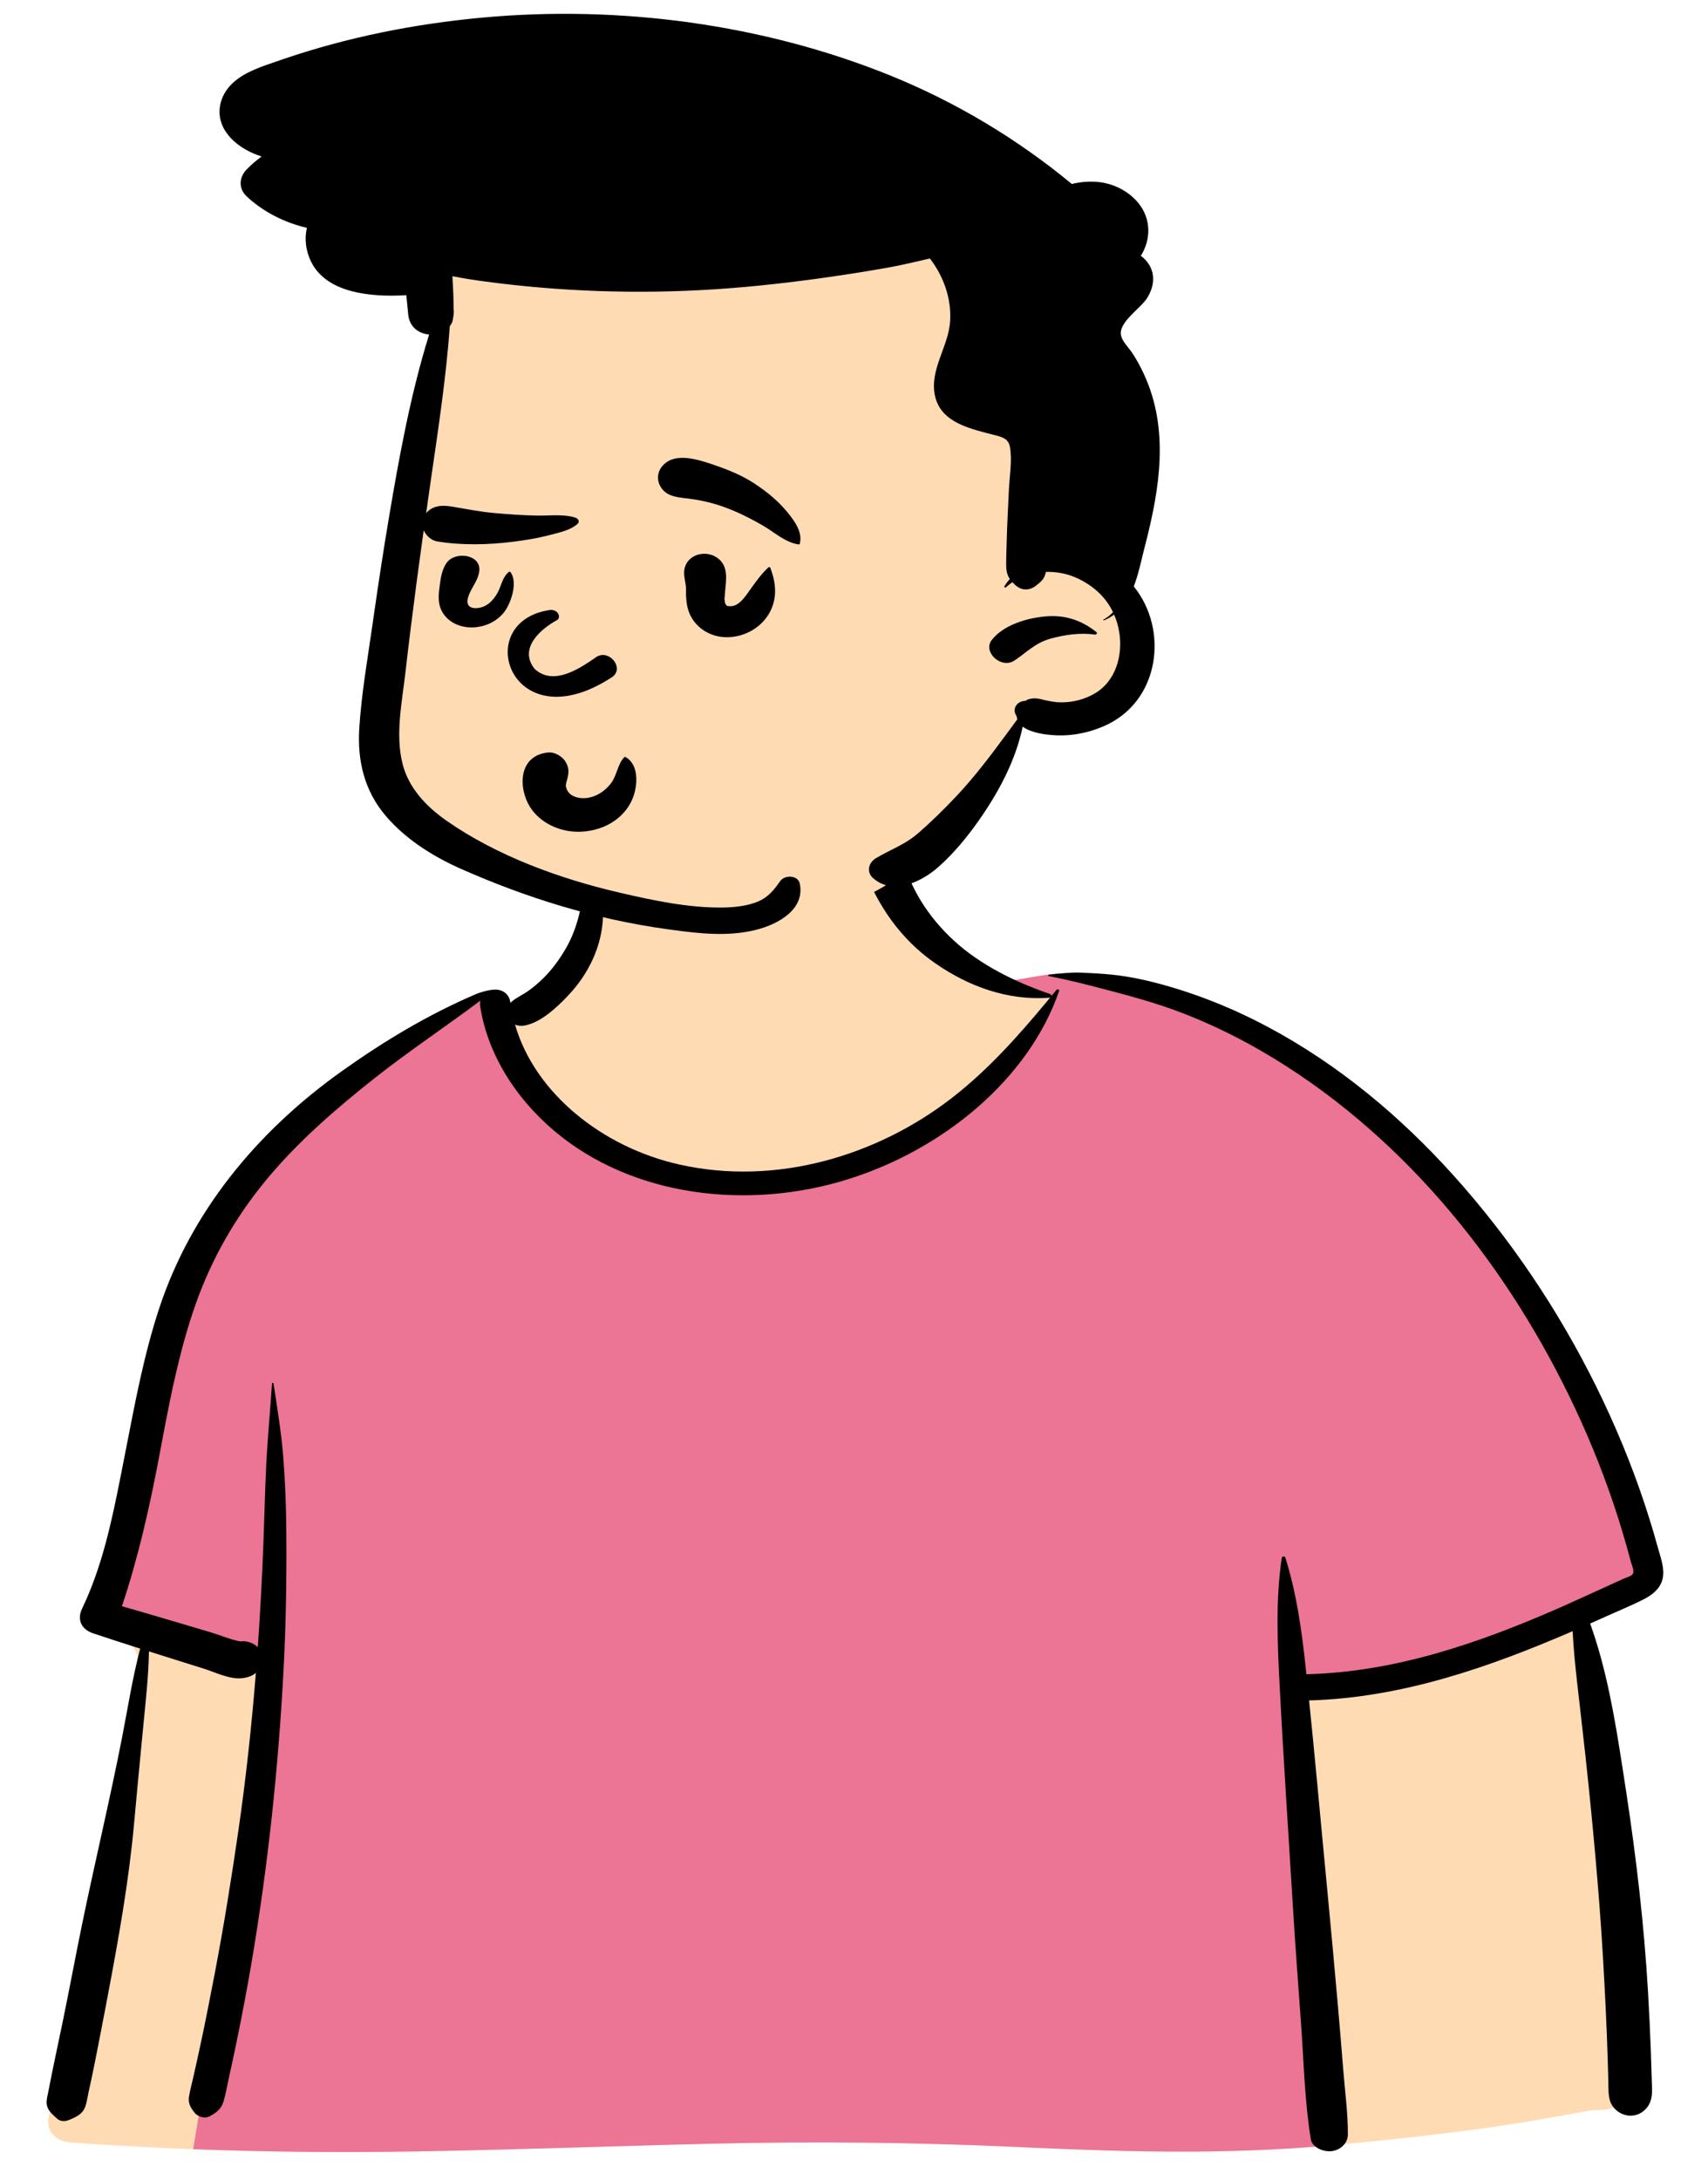 <svg width="392" height="500" viewBox="0 0 392 500" fill="none" xmlns="http://www.w3.org/2000/svg">
<path fill-rule="evenodd" clip-rule="evenodd" d="M23.913 429.081C25.823 419.5 27.574 409.895 29.165 400.268C29.92 395.698 30.656 391.123 31.319 386.541C31.782 383.331 32.489 379.66 30.03 377.282C26.57 373.936 23.427 371.071 23.004 366.278C22.605 361.767 24.322 356.85 25.396 352.472C27.647 343.291 30.45 334.224 33.547 325.242C36.693 316.116 40.143 307.077 43.642 298.055C46.914 289.619 50.06 281.108 54.321 273.015C62.409 257.655 76.091 246.281 93 238.687C97.206 236.798 105.783 230.055 110.177 228.546C114.216 227.157 114.202 231.211 118.177 229.684C121.355 228.463 124.314 226.836 126.093 224.11C128.025 221.15 132.87 217.011 133.608 213.566C135.171 206.264 133.478 200.048 139.345 194.552C144.553 189.672 151.554 186.328 158.798 184.533C174.733 180.585 195.985 183.345 205.599 196.499C210.192 202.781 211.796 210.373 217.992 215.5C223.403 219.976 222.192 223.037 229.2 225.344C229.597 225.475 240.355 223.425 240.752 223.556C248.418 222.099 255.746 226.178 262.779 228.546C273.265 232.074 283.248 236.667 292.627 242.126C311.539 253.133 327.737 267.427 341.09 283.601C354.555 299.909 365.001 318.187 372.44 337.291C374.246 341.931 375.869 346.628 377.3 351.371C378.101 354.025 378.957 356.778 377.982 359.495C377.184 361.718 375.409 363.374 373.325 364.707C370.5 366.516 364.834 367.691 364.944 371.328C365.028 374.093 366.084 377.003 366.6 379.736C367.213 382.99 367.717 386.263 368.222 389.532C370.514 404.409 372.299 419.369 373.088 434.373C373.865 449.145 374.51 464.22 373.357 478.988C373.28 479.962 372.953 480.856 372.426 481.611C372.918 481.779 372.956 482.594 372.344 482.709C371.914 482.79 371.486 482.871 371.057 482.951C370.165 483.551 369.053 483.918 367.774 483.954C366.906 483.978 366.039 484.013 365.173 484.053C356.029 485.751 346.886 487.354 337.623 488.569C326.363 490.045 315.069 491.249 303.741 492.227C280.463 494.237 257.368 493.571 234.059 492.487C210.786 491.405 187.527 491.152 164.23 491.69C140.913 492.229 117.604 493.13 94.281 493.499C68.225 493.91 42.209 493.278 16.228 491.438C12.665 491.186 10.461 488.669 11.164 485.526C15.373 466.696 20.144 447.992 23.913 429.081Z" fill="#FFDBB4"/>
<path fill-rule="evenodd" clip-rule="evenodd" d="M262.779 228.545L262.27 228.371C255.392 225.984 248.234 222.134 240.752 223.556C240.487 223.468 235.619 224.35 232.285 224.909L235.45 227.843L241.035 228.798C221.766 257.049 198.976 271.174 172.665 271.174C146.354 271.174 126.39 257.049 112.771 228.798L110.912 228.341C110.683 228.388 110.438 228.456 110.177 228.545C105.783 230.055 97.206 236.798 93 238.686C76.091 246.281 62.409 257.655 54.321 273.014C50.202 280.838 47.125 289.052 43.969 297.211L43.643 298.055C40.143 307.077 36.693 316.116 33.547 325.242C30.584 333.833 27.891 342.503 25.693 351.275L25.396 352.472C24.322 356.85 22.605 361.767 23.004 366.278C23.155 367.985 23.651 369.448 24.383 370.775L62.495 382.957L44.338 492.965C60.97 493.598 77.618 493.762 94.281 493.499C117.604 493.13 140.913 492.229 164.23 491.69C186.821 491.168 209.376 491.39 231.943 492.391L237.674 492.652C259.757 493.632 281.667 494.133 303.741 492.227L305.245 492.096L305.245 476.004L297.491 386.401L336.787 379.83L375.361 363.187C376.526 362.152 377.462 360.944 377.982 359.495C378.885 356.978 378.218 354.431 377.478 351.96L377.3 351.371C375.869 346.628 374.246 341.931 372.44 337.291C365.001 318.187 354.555 299.909 341.09 283.601C327.737 267.426 311.539 253.133 292.627 242.126C283.248 236.667 273.265 232.074 262.779 228.545Z" fill="#EC7495"/>
<path fill-rule="evenodd" clip-rule="evenodd" d="M248.022 223.093C245.613 223 243.156 223.346 240.752 223.556C240.543 223.574 240.463 223.861 240.699 223.905C245.001 224.703 249.256 225.795 253.481 226.905L255.29 227.38C260.055 228.632 264.68 229.924 269.292 231.594C278.485 234.922 287.216 239.414 295.251 244.575C326.193 264.448 348.588 294.536 362.72 325.687C366.558 334.147 369.81 342.818 372.444 351.634C373.084 353.779 373.687 355.933 374.258 358.093C374.426 358.726 375.157 360.348 374.756 360.996C374.402 361.569 373.024 361.923 372.384 362.221L370.223 363.216C366.008 365.146 358.987 368.318 358.283 368.627L357.185 369.107C339.225 376.929 320.034 383.561 299.823 384.021L299.665 382.487C298.764 374.011 297.581 365.49 295 357.274C294.861 356.832 294.229 356.981 294.171 357.374C292.733 367.1 293.193 376.902 293.694 386.673C294.583 403.979 295.762 421.276 296.811 438.575C297.336 447.229 298.014 455.877 298.627 464.526C299.24 473.193 299.439 482.068 300.84 490.663C301.152 492.578 303.678 493.621 305.591 493.419C307.708 493.195 309.336 491.539 309.346 489.64C309.372 484.633 308.663 479.567 308.27 474.572C307.896 469.827 307.494 465.084 307.083 460.341C305.581 443.031 303.852 425.741 302.253 408.439C301.686 402.302 301.074 396.17 300.444 390.039C321.855 389.426 341.857 382.382 360.939 374.151C361.215 379.722 361.882 385.282 362.528 390.83C364.331 406.311 365.92 421.787 367.11 437.316C367.711 445.159 368.148 453.012 368.529 460.866C368.716 464.726 368.868 468.587 368.985 472.449C369.025 473.737 369.06 475.024 369.091 476.311L369.156 479.261C369.21 481.13 369.423 482.861 371.194 484.221C372.991 485.603 375.42 485.677 377.199 484.221C379.581 482.273 379.16 479.618 379.09 477.001C379.031 474.794 378.96 472.587 378.878 470.38C378.714 465.967 378.504 461.555 378.249 457.145C377.355 441.727 375.57 426.37 373.237 411.075L372.326 405.171C370.625 394.195 368.757 382.97 364.955 372.397C366.436 371.743 367.912 371.084 369.382 370.422C371.991 369.249 374.688 368.148 377.224 366.853C379.235 365.826 380.97 364.417 381.53 362.338C382.155 360.021 381.2 357.487 380.565 355.227L380.51 355.028C379.888 352.752 379.218 350.486 378.511 348.23C375.645 339.081 372.101 330.111 367.953 321.359C359.648 303.839 348.928 287.194 335.834 272.144C324.048 258.597 310.124 246.311 293.805 237.097C285.827 232.592 277.325 228.894 268.333 226.278C264.13 225.056 259.558 223.993 255.158 223.555C252.784 223.32 250.407 223.185 248.022 223.093ZM205.33 195.329C202.467 192.598 196.778 195.424 198.153 199.041C201.387 207.55 206.536 215.312 214.573 220.903C222.128 226.16 231.136 229.573 240.838 228.845C240.913 228.839 240.978 228.822 241.035 228.798L240.199 229.805C233.635 237.693 226.711 245.471 218.365 251.917C201.36 265.053 178.208 272.137 155.851 267.097C138.261 263.133 122.765 250.777 118.207 235.03C118.86 235.291 119.637 235.379 120.489 235.215C124.136 234.512 127.746 231.105 130.098 228.662C132.642 226.02 134.629 223.166 136.085 219.941C138.75 214.038 139.605 206.438 135.965 200.72C135.516 200.015 134.481 200.41 134.393 201.098L134.254 202.172C133.552 207.531 132.678 212.715 129.834 217.6C128.442 219.991 126.774 222.324 124.743 224.326C123.656 225.397 122.478 226.42 121.206 227.318C119.966 228.193 118.466 228.826 117.355 229.83L117.151 230.023L117.145 229.988C116.865 227.867 115.19 226.932 113.551 226.991C111.965 227.047 110.102 227.667 109.381 227.964L109.313 227.993C98.25 232.71 88.06 238.86 78.472 245.682C58.642 259.79 43.785 278.234 36.586 299.953C33.053 310.613 31.025 321.596 28.885 332.529L27.567 339.227C25.57 349.32 23.339 359.611 18.829 369C17.663 371.428 18.562 373.706 21.422 374.661C24.993 375.854 28.578 377.008 32.168 378.149C30.405 384.867 29.33 391.818 28.009 398.569C25.202 412.919 21.762 427.178 18.812 441.51C17.304 448.838 15.944 456.19 14.437 463.519C13.712 467.048 12.955 470.572 12.219 474.1C11.822 476.002 11.462 477.91 11.084 479.815L11.018 480.131C10.801 481.136 10.529 482.175 10.84 483.181C11.195 484.327 12.202 485.138 13.102 485.96C13.843 486.637 14.913 486.641 15.82 486.272L16.118 486.149C17.739 485.476 19.008 484.804 19.583 483.181C19.947 482.153 20.078 480.994 20.316 479.935C20.772 477.904 21.205 475.871 21.613 473.832C22.43 469.753 23.228 465.671 24.007 461.585L24.734 457.76C27.231 444.575 29.602 431.31 30.801 417.986C31.332 412.075 31.896 406.169 32.465 400.262L32.892 395.831C33.432 390.223 34.092 384.473 34.185 378.79L36.332 379.467L46.807 382.756C49.404 383.572 52.711 385.242 55.506 384.939C56.874 384.79 57.918 384.407 58.723 383.712C57.758 395.804 56.453 407.875 54.713 419.885C53.129 430.813 51.374 441.726 49.301 452.589C48.274 457.968 47.219 463.343 46.073 468.703C45.501 471.383 44.909 474.06 44.3 476.734C43.996 478.068 43.635 479.403 43.398 480.748C43.127 482.288 43.605 483.236 44.573 484.503C45.369 485.544 46.96 486.079 48.25 485.36C49.959 484.408 50.85 483.583 51.352 481.849C51.809 480.273 52.087 478.629 52.44 477.033C53.092 474.088 53.723 471.14 54.332 468.187C55.605 462.012 56.778 455.823 57.826 449.614C61.519 427.743 63.862 405.689 65.046 383.599C65.63 372.7 65.811 361.792 65.707 350.882C65.654 345.289 65.448 339.681 65.003 334.103C64.552 328.456 63.614 322.923 62.776 317.33C62.747 317.133 62.434 317.122 62.421 317.33C62.024 323.6 61.403 329.863 61.098 336.149C60.807 342.147 60.68 348.155 60.449 354.156C60.145 362.043 59.724 369.935 59.166 377.822C58.156 376.841 56.635 376.275 55.112 376.496C52.906 376.085 50.532 375.057 48.429 374.433L40.501 372.08C36.333 370.844 32.166 369.616 27.983 368.425C31.723 357.25 34.284 345.908 36.471 334.402L37.447 329.227C39.378 319.04 41.46 308.849 44.957 298.985C48.634 288.615 54.136 278.973 61.435 270.242C68.63 261.637 77.384 254.06 86.397 246.972C94.113 240.906 102.367 235.428 110.237 229.527C110.155 229.918 110.137 230.349 110.21 230.822C111.883 241.701 118.272 251.832 127.175 259.367C145.062 274.506 171.539 277.646 194.431 270.548C216.576 263.681 236.155 247.419 243.073 227.295C243.191 226.951 242.672 226.814 242.463 227.067C242.08 227.534 241.694 228.001 241.308 228.468C241.334 228.283 241.225 228.081 240.968 227.992C232.897 225.224 224.971 221.298 218.921 215.744C215.973 213.036 213.399 209.969 211.368 206.661C210.395 205.077 209.521 203.436 208.823 201.74L208.646 201.302C207.801 199.178 207.095 197.012 205.33 195.329Z" fill="black"/>
<path fill-rule="evenodd" clip-rule="evenodd" d="M101.932 76.072C103.757 66.242 97.766 64.202 101.932 54.857C111.189 37.542 136.418 38.288 154.931 36.956C175.58 36.252 196.48 38.679 215.516 46.046C220.063 47.806 224.437 49.875 228.629 52.226C232.254 54.26 231.756 58.125 229.47 60.234C245.953 81.012 236.525 108.903 249.677 130.774C252.107 134.684 255.32 138.189 257.432 142.257C260.642 148.441 260.847 157.301 253.568 161.407C243.315 166.306 237.594 156.607 232.556 170.667C207.397 219.692 156.812 222.453 108.791 196.893C104.637 194.836 100.397 192.511 97.259 189.279C90.138 182.145 90.977 172.112 90.82 163.204C90.731 157.983 90.717 152.761 90.774 147.54C90.998 126.389 98.873 97.049 101.932 76.072Z" fill="#FFDBB4"/>
<path fill-rule="evenodd" clip-rule="evenodd" d="M204.212 17.274C175.218 5.566 142.332 1.126 110.705 4.038C95.094 5.473 79.689 8.552 65.028 13.554L63.743 13.996C60.124 15.236 56.223 16.467 53.472 18.991C50.271 21.924 49.374 26.36 51.662 29.983C53.439 32.799 56.635 34.819 60.044 35.896C58.843 36.772 57.704 37.748 56.635 38.838C54.834 40.665 54.697 43.269 56.635 45.071C60.37 48.543 65.216 51.055 70.435 52.259C69.849 54.78 70.165 57.57 71.423 60.083C75.032 67.295 85.197 68.154 93.019 67.726L93.255 67.713L93.69 72.144C93.922 74.505 95.51 76.336 98.205 76.698C98.299 76.71 98.394 76.719 98.488 76.727C94.224 90.455 91.648 104.608 89.27 118.677C88.027 126.022 86.915 133.383 85.85 140.749L85.497 143.204C84.362 151.146 82.944 159.167 82.453 167.168C82.013 174.427 83.568 181.359 88.594 187.217C93.104 192.469 99.254 196.404 105.868 199.325C120.812 205.927 136.541 210.843 153.068 213.124L154.171 213.275C160.55 214.142 167.124 214.873 173.435 213.301C178.98 211.921 184.795 208.36 183.542 202.641C183.122 200.709 180.086 200.625 179.046 202.119L178.806 202.461C177.559 204.223 176.192 205.86 174.016 206.769C171.468 207.838 168.513 208.137 165.729 208.167C157.952 208.247 149.854 206.521 142.365 204.791C128.381 201.56 114.019 196.29 102.564 188.307C97.689 184.915 93.775 180.673 92.395 175.214C90.688 168.485 92.257 161.128 93.033 154.365C94.628 140.41 96.527 126.481 98.531 112.567L98.933 109.785C100.62 98.153 102.393 86.516 103.235 74.816C103.585 74.391 103.821 73.907 103.916 73.377L104.048 72.615C104.162 71.963 104.18 71.365 104.1 70.814C104.095 68.701 104.029 66.602 103.892 64.488C103.869 64.11 103.85 63.731 103.835 63.357C106.303 63.841 108.79 64.232 111.286 64.565C128.835 66.917 146.658 67.506 164.348 66.336C173.175 65.751 181.935 64.746 190.667 63.487C195.111 62.847 199.54 62.141 203.956 61.349C207.147 60.781 210.272 60.011 213.411 59.287C216.65 63.483 218.399 68.647 218.058 73.718C217.676 79.505 213.345 84.753 214.56 90.666C215.7 96.199 221.026 97.915 226.284 99.286L228.52 99.861C230.241 100.308 231.49 100.739 231.802 102.58C232.336 105.74 231.679 109.297 231.542 112.474C231.376 116.232 231.159 119.99 231.059 123.749C231.007 125.693 230.923 127.646 230.927 129.59C230.932 130.97 231.163 131.913 231.764 132.805C231.3 133.323 230.885 133.883 230.516 134.476C230.397 134.67 230.691 134.875 230.865 134.716C231.333 134.282 231.83 133.891 232.355 133.541C232.619 133.832 232.927 134.127 233.286 134.442L233.314 134.409C234.44 135.406 236.227 135.503 237.622 134.442L237.988 134.16C239.009 133.363 239.71 132.7 239.994 131.383C240.009 131.315 240.023 131.248 240.032 131.181C242.628 131.101 245.266 131.647 247.601 132.797C251.303 134.619 253.908 137.216 255.448 140.423C254.834 141.062 254.116 141.635 253.279 142.114C253.161 142.186 253.265 142.342 253.392 142.287C254.248 141.929 255.014 141.487 255.699 140.97C256.253 142.232 256.64 143.587 256.877 145.022C257.709 150.089 256.224 156.28 251.081 159.167C248.854 160.417 246.31 161.095 243.672 161.103C242.387 161.107 241.276 160.914 240.028 160.64C239.181 160.455 238.34 160.186 237.456 160.186C236.699 160.186 236 160.354 235.352 160.691L235.532 160.705C235.968 160.741 235.884 160.758 235.276 160.758C233.385 160.83 232.303 162.538 233.173 164.024L233.287 164.253C233.311 164.3 233.331 164.338 233.347 164.368L233.416 164.763C233.423 164.8 233.43 164.839 233.437 164.878L233.464 164.958C233.468 164.971 233.474 164.983 233.48 164.996L230.644 168.846C227.166 173.556 223.612 178.248 219.567 182.55C216.73 185.567 213.723 188.526 210.546 191.265C207.691 193.727 204.268 194.914 201.034 196.85C199.308 197.877 198.803 200.027 200.372 201.412C204.977 205.482 211.497 202.249 215.274 198.942C218.848 195.806 221.935 192.035 224.597 188.26C229.32 181.548 233.078 174.41 234.723 166.662C235.409 167.222 236.283 167.572 237.167 167.845C238.94 168.392 240.893 168.619 242.765 168.678C246.353 168.784 249.946 168.009 253.175 166.637C266.313 161.061 268.242 144.362 260.21 134.514C261.293 131.718 261.898 128.684 262.555 126.097L262.854 124.941C266.175 112.024 268.405 98.424 262.517 85.767C261.76 84.134 260.909 82.543 259.902 81.02C259.094 79.795 257.704 78.49 257.321 77.097C256.47 74.038 261.722 70.823 263.254 68.394C265.055 65.545 265.311 62.183 262.857 59.577C262.545 59.249 262.205 58.946 261.836 58.681C264.162 54.927 264.271 50.205 261.207 46.502C259.193 44.061 256.12 42.352 252.764 41.834C250.712 41.519 248.244 41.637 245.989 42.201C233.641 31.995 219.552 23.469 204.212 17.274ZM251.629 144.972C248.334 142.384 244.693 141.029 240.202 141.37C235.687 141.714 230.251 143.377 227.599 146.824C225.504 149.547 229.773 153.54 232.846 151.495C235.645 149.631 237.513 147.527 240.987 146.525C244.108 145.629 247.97 145.052 251.237 145.565C251.596 145.62 251.955 145.224 251.629 144.972Z" fill="black"/>
<path fill-rule="evenodd" clip-rule="evenodd" d="M129.721 174.606C128.994 173.483 127.321 172.443 125.79 172.603C118.93 173.317 118.942 180.705 121.591 185.018C123.939 188.842 128.8 191.087 133.664 190.759C138.775 190.414 143.129 187.745 145.045 183.499C146.313 180.689 146.898 175.503 143.527 173.616C143.464 173.581 143.361 173.589 143.311 173.64C141.695 175.311 141.631 177.818 140.216 179.678C138.9 181.408 136.855 182.836 134.46 183.057C132.671 183.222 130.861 182.649 130.162 181.222C129.783 180.45 129.826 180.031 129.969 179.5L130.098 179.039C130.546 177.422 130.747 176.191 129.721 174.606ZM127.887 142.207C124.31 144.138 118.859 148.643 122.707 153.432C127.238 157.654 133.76 152.813 136.974 150.623C139.954 148.926 143.303 153.291 140.538 155.272C117.313 170.547 107.887 142.712 126.078 139.935C128.081 139.63 128.825 141.609 127.887 142.207ZM165.666 128.961C163.47 126.034 158.458 126.465 157.248 129.938C156.593 131.819 157.498 133.51 157.451 135.389C157.412 136.976 157.529 138.744 158.077 140.281C159.325 143.786 162.874 146.261 167.072 146.159C171.256 146.056 174.941 143.704 176.694 140.391C178.452 137.065 178.08 133.622 176.796 130.24C176.735 130.078 176.495 129.999 176.35 130.136C174.833 131.569 173.722 133.081 172.572 134.686L171.394 136.33C170.494 137.568 169.185 139.15 167.504 139.05L167.252 139.028C166.785 138.993 166.857 139.075 166.496 138.509C166.329 138.248 166.36 137.761 166.279 137.452L166.251 137.348L166.267 137.292C166.302 137.142 166.337 136.86 166.366 136.371L166.372 136.263C166.494 133.975 167.222 131.034 165.666 128.961ZM110.004 130.909C110.397 127.166 104.473 126.335 102.504 129.104C101.477 130.549 101.178 132.363 100.951 134.082L100.844 134.898C100.611 136.663 100.519 138.5 101.382 140.147C102.74 142.74 105.695 144.111 108.883 143.894C111.927 143.686 114.704 142.119 116.168 139.739C117.473 137.615 118.771 133.469 117.185 131.254C117.09 131.12 116.898 131.103 116.767 131.206C115.269 132.387 115.025 134.542 114.134 136.081C113.216 137.669 111.822 139.216 109.711 139.457C107.691 139.687 106.919 138.707 107.434 136.997C108.099 134.788 109.753 133.286 110.004 130.909ZM164.066 106.708L163.097 106.378C159.778 105.264 155.221 103.977 152.523 106.374C150.858 107.853 150.541 110.031 151.729 111.835C153.169 114.02 155.751 114.074 158.245 114.396C161.081 114.762 163.966 115.458 166.607 116.451C169.582 117.569 172.342 118.963 175.047 120.519C177.618 121.999 180.179 124.416 183.256 124.872C183.382 124.891 183.524 124.843 183.557 124.72C184.256 122.048 182.314 119.418 180.581 117.333C178.484 114.809 175.943 112.737 173.104 110.879C170.363 109.086 167.231 107.79 164.066 106.708ZM103.772 116.209L103.476 116.163C101.464 115.865 99.64 115.934 98.123 117.35C96.965 118.43 96.519 119.83 97.07 121.259C97.58 122.576 98.719 123.915 100.372 124.191C105.952 125.124 112.133 124.97 117.742 124.264C120.307 123.94 122.896 123.545 125.396 122.921L126.546 122.625C128.632 122.096 131.021 121.542 132.536 120.179C133.081 119.689 132.767 118.988 132.115 118.761C129.471 117.841 125.846 118.331 123.026 118.259C119.746 118.176 116.46 117.957 113.196 117.656C110.006 117.362 106.919 116.722 103.772 116.209Z" fill="black"/>
</svg>
